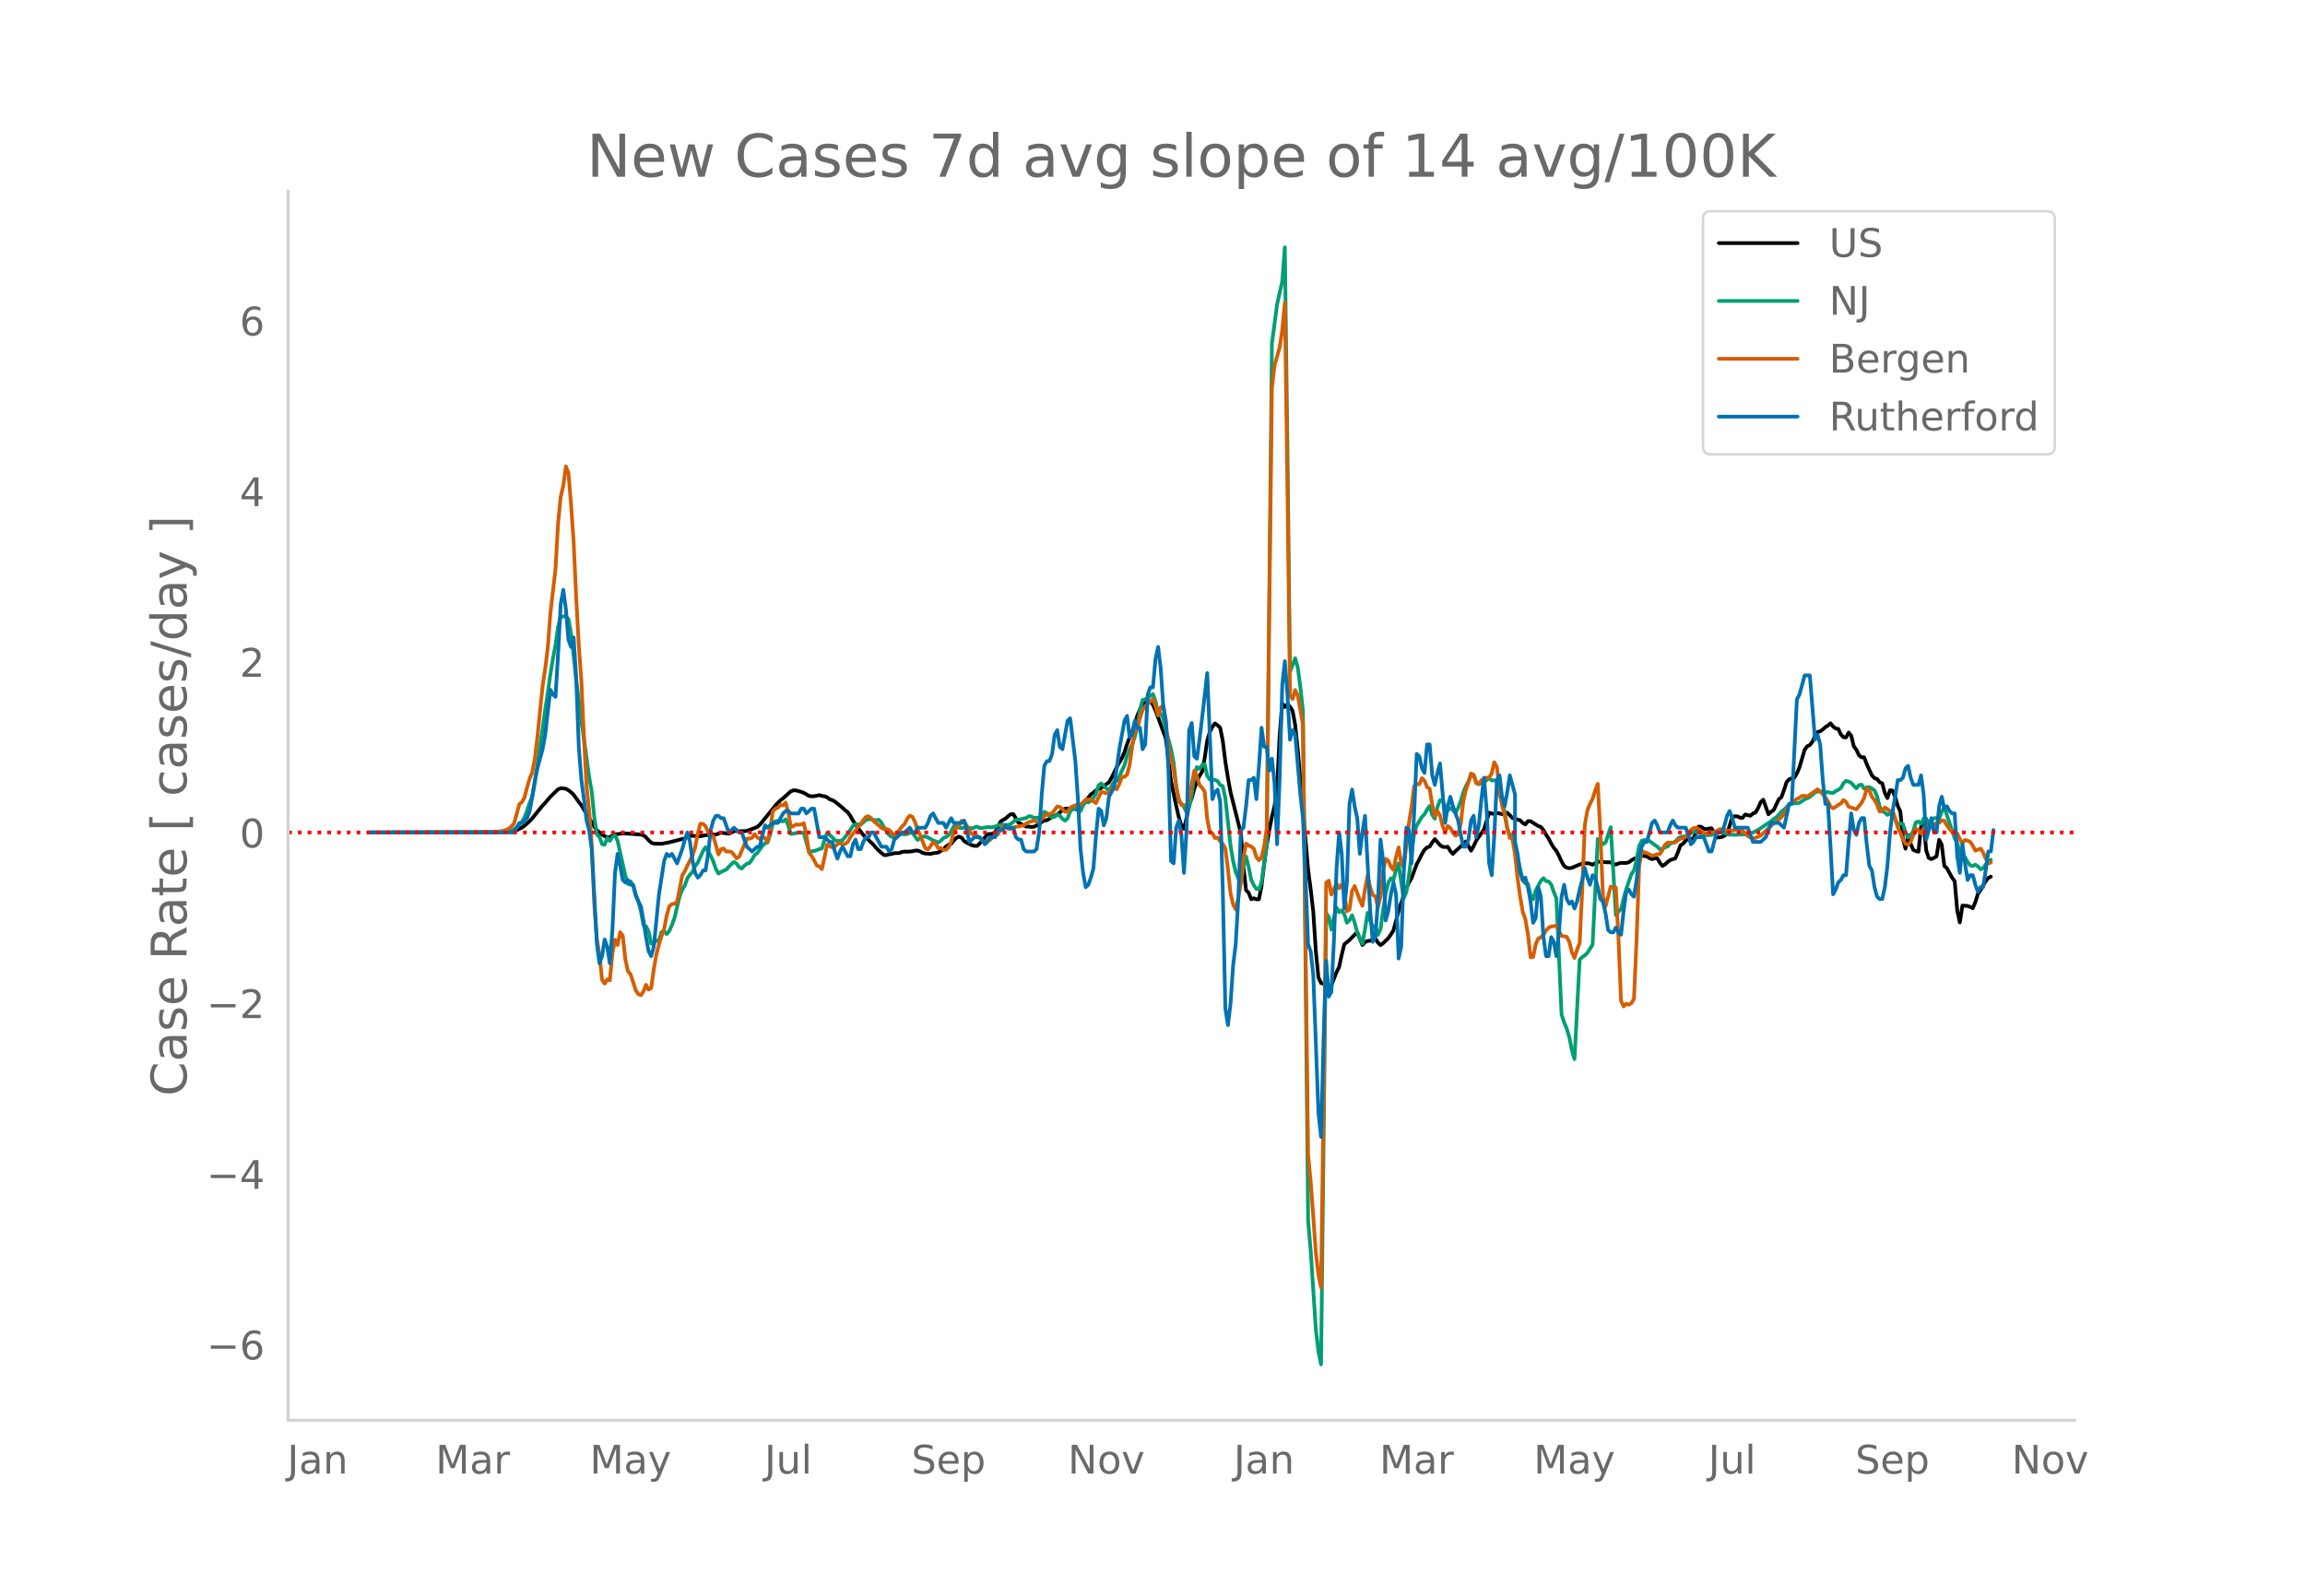 <svg height="864" viewBox="0 0 936 648" width="1248" xmlns="http://www.w3.org/2000/svg" xmlns:xlink="http://www.w3.org/1999/xlink"><defs><style>*{stroke-linecap:butt;stroke-linejoin:round}</style></defs><g id="figure_1"><path d="M0 648h936V0H0z" style="fill:#fff" id="patch_1"/><g id="axes_1"><path d="M117 576.72h725.4V77.76H117z" style="fill:none" id="patch_2"/><path clip-path="url(#paa18bcd256)" d="m149.973 338.045 52.504-.139 5.25-.325 1.05-.177 1.05-.31 2.1-1.038 1.05-.725 2.101-1.897 1.05-1.119 4.2-5.229 1.05-1.062 2.1-2.495 3.151-3.033 1.05-.4 1.05.044 1.05.176 1.05.566 1.05.823 1.05.998 2.1 2.955 1.05 1.327 2.101 3.54 2.1 3.374 1.05 1.848 1.05 1.415 2.1 1.7 1.05.705 1.05.48 1.05-.067 1.05-.726 1.051-.499 1.05-.044 2.1-.325 4.2.258 3.15.263 1.05.263 1.051.84 1.05 1.195 1.05.96 1.05.398 3.15.08 3.15-.612 6.301-1.597 2.1-.997 1.05-.05 3.15.207 2.101-.47 2.1-.125 1.05-.137 1.05.02 2.1-.757 3.15.398 1.05-.392 1.051-.647 1.05-.045 1.05.122 1.05-.086 1.05.053 1.05-.178 2.1-.703 2.1-.845 1.05-.907 5.251-6.441 1.05-1.367 2.1-2.144 1.05-.774 3.15-2.853 1.051-.393 1.05.053 1.05.243 2.1.719 2.1 1.24 1.05.172 1.05-.019 2.1-.46 1.05.319 1.051.144 1.05.405 1.05.803 1.05.365 1.05.554 3.15 2.57 1.05.996 1.05.8 1.05 1.481 1.051 1.942 3.15 4.464 1.05 1.292 4.2 4.07 1.05 1.277 1.05 1.088 2.101 1.763 1.05.01 1.05-.331 1.05-.128 1.05-.295 2.1-.08 1.05-.442 1.05-.136 1.05.047 2.101-.147 1.05-.28 1.05-.047 1.05.358 1.05.625 1.05.232 2.1.15 1.05-.259 2.1-.298 2.101-1.33 1.05-1.117 1.05-.72 1.05-.389 1.05-1.336 1.05-1.042 1.05-.524 1.05.422 1.05 1.36 1.05.672 2.101 1.041 1.05.259 1.05.026 1.05-.964 1.05-1.133 2.1-2.667 2.1-.166 1.05-.62 1.05-1.93 1.05-2.299 1.051-.79 1.05-.518 1.05-.995 1.05-.768 1.05-.088 2.1 3.502 3.15 1.573 1.05-.003 1.051.155 1.05-.094 2.1-.95 1.05-1.01 1.05-.526 1.05-.144 2.1-1.279 1.05-.453 1.05-.623 1.05-.758 1.051-1.092 1.05-.46 1.05-.073 2.1.156 1.05-.025 1.05.364 1.05-.499 1.05-1.691 2.1-2.681 1.051-1.393 1.05-.704 1.05-.936 2.1-.928 2.1-1.574 1.05-.742 1.05-1.812 2.1-4.403 2.101-3.627 1.05-2.404 1.05-3.274 1.05-2.731 1.05-2.366 2.1-6.596 1.05-2.411 1.05-1.834 1.05-1.11 1.05-.38 1.051.195 1.05 1.208 1.05 2.392 4.2 11.394 2.1 17.336 2.1 9.987 1.05 4.553 1.051 3.425 1.05 1.311 1.05-4.42 1.05-5.337 1.05-2.67 1.05-3.856 1.05-2.909 1.05-2.32 1.05-1.588 1.05-5.507 1.05-7.228 1.051-3.475 1.05-2.118 1.05-1.363 1.05.787 1.05.991 1.05 5.265 1.05 8.463 1.05 6.614 1.05 5.82 4.201 16.67 1.05 13.526 1.05 9.604 1.05 1.022 1.05 2.64 1.05-.382 1.05.43 1.05-.06 1.05-5.423 1.05-8.835 1.05-7.67 1.051-6.259 1.05-5.262 1.05-4.287 1.05-7.412 1.05-21.401 1.05-12.99 1.05 1.525 1.05-1.15 1.05.94 1.05 1.738 1.05 5.718 1.05 9.996 4.201 48.751 1.05 7.966 1.05 9.114 1.05 16.17 1.05 10.58 1.05 2.236 1.05.322 1.05-.522 1.051 1.85 1.05-.723 2.1-5.39 1.05-2.043 1.05-4.998 1.05-4.208 2.1-1.76 2.1-2.168 1.05-1.042 2.101 5.241 1.05-1.182 1.05-.476 1.05-.074 1.05-.587 1.05-.334 1.05 1.648 1.05 1.048 1.05-.77 2.1-2.028 1.051-1.477 1.05-1.715 1.05-3.824 1.05-4.272 3.15-9 1.05-2.34 1.05-1.749 2.1-5.747 1.051-1.875 1.05-2.18 1.05-1.738 1.05-.96 1.05-.356 1.05-1.69 1.05-1.32 2.1 2.424 1.05.69 1.05.098 1.05-.12 1.051 1.745 1.05 1.168 1.05-1.143 2.1-1.873 2.1-2.049 2.1 3.745 1.05-1.796 1.05-2.313 3.151-4.49 2.1-6.787 1.05.315 1.05.146 1.05-.411 2.1.491 2.1-.55 1.051.985 1.05 1.142 3.15.949 1.05 1.07 1.05.582 1.05-1.319 1.05.012 3.151 1.993 1.05.346 1.05 1.269 1.05 1.855 1.05 1.57 1.05 2.061 1.05 1.702 1.05 1.239 1.05 2.005 1.05 2.303 1.05 1.877 1.05.659 1.051.211 1.05-.168 4.2-1.772 2.1-.098 1.05.223 1.05.387 2.101-1.175 1.05-.037 2.1.216 2.1.038 1.05.626 1.05.281 1.05-.44 1.05-.24 2.1.025 1.051-.275 1.05-.784 1.05-.63 1.05-.308 1.05-.604 1.05-.372 2.1.315 1.05.746 1.05.37 1.05-.327 1.051-.038 1.05 1.805 1.05 1.316 1.05-.587 1.05-1.012 1.05-.763 2.1-.715 1.05-2.479 1.05-2.822 1.05-.643 1.05-1.246 1.051-.74 1.05.095 1.05-.266 2.1-4.788 1.05.055 1.05.79 1.05.213 1.05-.274 1.05-.108 1.05 1.745 1.051 2.003 1.05-.042 1.05-.184 1.05-.502 1.05-.726 2.1-6.764 1.05-.404 1.05.03 1.05.545 1.05.066 1.05-1.351 2.101.496 1.05-.926 1.05-.386 1.05-1.814 1.05-2.372 1.05-1.014 2.1 5.907 1.05-1.018 1.05-.654 2.101-4.414 1.05-.823 1.05-2.839 1.05-3.294 1.05-1.148 1.05-.408 1.05-.285 1.05-1.72 1.05-2.484 2.1-7.115 1.051-1.408 1.05-.485 1.05-1.34 1.05-2.35 1.05-1.617 1.05-.261 1.05-.756 1.05-.976 1.05-.627 1.05-.915 1.05 1.31 1.051.8 1.05.162 1.05 2.242 1.05 1.13 1.05.093 1.05-1.962 1.05 1.27 1.05 4.29 1.05 1.4 1.05 2.214 1.05.878 1.05-.04 1.051 2.817 2.1 4.553 1.05 1.112 1.05.348 1.05 1.324 1.05.43 1.05 3.918 1.05 2.084 1.05-3.171 1.05.112 1.051 2.68 1.05 3.525 1.05 2.331 1.05 11.02 1.05 4.046 1.05-5.487 1.05 3.57 1.05 2.402 1.05.51 1.05.238 1.05-10.094 1.05-1.903 1.051 11.45 1.05 3.107 1.05.431 1.05-.488 1.05-.623 1.05-6.715 1.05 1.999 1.05 8.594 1.05.961 2.1 3.83 1.051 1.364 1.05 11.976 1.05 4.83 1.05-6.833 2.1.13 1.05.372 1.05.559 1.05-2.48 1.05-3.383 1.05-1.498 1.05-1.923 1.051-1.684 1.05-1.35 1.05-.514h0" style="fill:none;stroke:#000;stroke-linecap:round;stroke-width:1.5" id="line2d_1"/><path clip-path="url(#paa18bcd256)" d="m149.973 338.04 52.504-.098 3.15-.227 1.05-.187 1.05-.32 1.05-.474 2.1-1.772 1.05-1.1 1.05-1.927 1.051-2.787 1.05-3.15 1.05-2.579 1.05-5.418 2.1-14.994 1.05-6.961 1.05-7.783 1.05-6.744 1.05-7.607 1.05-6.45 1.051-5.523 1.05-7.427 1.05-4.138 2.1-.113 1.05 1.152 1.05 6.005 1.05 8.844 1.05 10.066 1.05 7.745 1.05 9.031 1.05 6.939 2.101 15.472 1.05 5.834 1.05 10.564 1.05 6.92 1.05.998 1.05 2.964 1.05.229 1.05-2.771 1.05 1.228 1.05-1.674 1.051-.709 1.05 2.365 3.15 14.135 1.05 3.366 1.05-1.1 1.05 1.713 1.05 4.112 1.05 2.152 1.05 4.116 1.05 5.699 1.051.51 1.05 2.081 1.05 4.945 1.05-.058 1.05-1.254 1.05.046 1.05-3.434 1.05-.37 1.05 1.186 1.05-1.272 1.05-2.394 1.051-2.86 2.1-8.862 1.05-2.661 1.05-1.716 1.05-2.95 1.05-1.453 1.05-1.133 1.05-2.353 1.05-1.34 2.1-4.659 1.051-1.622 1.05 1.529 1.05 1.946 1.05 2.251 1.05 3.114 1.05 1.837 1.05-.643 2.1-.95 2.1-2.237 1.051-.882 1.05.689 1.05 1.463 1.05.551 1.05-1.138 1.05-.842 1.05-.273 1.05-1.447 1.05-1.837 1.05-.733 2.1-2.967 1.051-1.026 1.05-.354 1.05-3.185 1.05-4.385 1.05-1.043 1.05-.125 2.1.19 1.05-.851 1.05 2.56 1.05 3.394 1.051-.124 2.1-.456 2.1.14 2.1 7.61 2.1-.24 1.05-.332 1.05-.494 1.05-.169 1.051-3.493 1.05-2.815 1.05.749 1.05.995 1.05 1.18 1.05.27 1.05.035 1.05-.342 2.1-2.588 2.101-3.177 1.05-.633 1.05-.034 1.05.154 2.1-1.94 1.05-.218 1.05-.09 1.05.335 1.05.125 1.05-.229 1.05 1.169 1.051 1.968 2.1 3.09 1.05.75 1.05.157 2.1-1.276 1.05-.063 1.05.185 1.05-.184 1.05-.503 1.051.05 2.1 2.868 2.1-1.326 1.05-.061 1.05.394 2.1 1.166 2.1.894 1.05-.764 1.051-1.083 1.05-.42 1.05-.683 1.05-1.65 1.05-1.987 1.05-.19 1.05.776 1.05.09 2.1-.252 1.05.114 1.051.406 1.05-.52 1.05-.292 1.05.555 1.05-.018 2.1-.364 2.1.091 3.15-.997 1.051-.08 2.1.138 1.05-.4 2.1-1.688 1.05-.072 3.15-.673 1.05-.724 1.051.085 1.05.665 1.05-.153 1.05.068 1.05-.94 1.05-1.499 1.05.613 1.05.98 1.05.655 1.05-.24 1.05-.913 1.05.492 1.051 1.242 1.05.744 1.05-.933 1.05-2.721 1.05-1.19 1.05-.233 1.05.404 1.05.762 1.05-2.325 1.05-1.566 1.05.408 1.051-.729 1.05-1.015 1.05-1.841 1.05-3.386 1.05-.737 2.1 2.005 1.05.784 2.1-3.507 1.05-.34 1.05-1.62 1.051-2.549 1.05-2.153 1.05-3.902 1.05-2.54 1.05-2.237 1.05-2.88 1.05-3.985 1.05-7.182 1.05-3.822 1.05-.16 1.05-.574 1.051-.983 1.05-.641 1.05 2.944 1.05 4.703 1.05.335 1.05 2.054 1.05 4.62 2.1 7.687 1.05 5.544 1.05 9.3 1.05 6.38 1.051.936 1.05 1.32 1.05 2.22 1.05-1.93 1.05-5.065 1.05-7.897 1.05-3.527 1.05.733 1.05-1.545 1.05-.38 1.05 4.869 1.051 1.391 1.05-.072 1.05.241 1.05.428 1.05 1.686 1.05.38 1.05 4.99 2.1 19.177 1.05 6.31 1.05 4.445 1.05 2.557 1.051 1.852 1.05-6.567 1.05-4.118 1.05 4.154 1.05 5.257 1.05 2.185 1.05 1.523 1.05.143 1.05-2.89 2.1-15.22 2.101-203.525 2.1-15.837 2.1-9.43 1.05-13.781 1.05 80.61 1.05 91.681 2.1-5.42 1.05 3.734 1.051 8.004 1.05 9.523 2.1 207.19 1.05 12.22 2.1 32.07 1.05 8.83 1.05 5.158 2.1-183.279 1.051 1.648 1.05 5.116 1.05-5.03 1.05-3.941 1.05 1.863 1.05-.76 1.05 1.614 1.05 3.437 1.05-1.049 1.05-1.978 1.05 2.997 1.05 3.991 1.051 2.66 1.05 1.923 1.05-5.904 1.05-6.682 1.05 3.21 1.05 2.311 1.05.118 1.05 3.32 1.05-2.377 1.05-7.803 1.05-6.598 1.05-4.278 1.051-1.905 1.05.59 1.05-4.045 1.05-2.61 1.05 7.867 1.05 6.206 1.05-2.49 1.05-6.626 2.1-17.138 1.05-3.243 2.101-3.465 1.05-1.021 1.05-1.953 1.05-1.46 1.05 3.637 1.05 1.557 1.05-4.751 1.05-2.781 1.05-.034 1.05 2.82 1.05 1.356 1.051-1.011 1.05.922 1.05 1.146 1.05-1.998 1.05-2.761 1.05-3.587 1.05-2.494 1.05-1.915 1.05-2.812 1.05.101 1.05 2.884 1.051.916 1.05-.6 1.05-.176 2.1-1.724 1.05.967 1.05-.081 1.05.477 1.05 4.994 2.1 7.258 1.05 6.7 1.051 2.902 1.05-.082 4.2 18.367 1.05 1.3 1.05.155 1.05 4.634 1.05 1.632 1.05-3.587 2.101-3.927 1.05-1.081 1.05 1.224 1.05.145 1.05 1.24 1.05 2.994 1.05 2.655 2.1 47.103 1.05 3.27 1.05 2.505 1.051 3.457 1.05 5.339 1.05 3.533 2.1-40.405 1.05-.997 1.05-.723 1.05-1.023 2.1-3.29 2.101-42.96 1.05.811 1.05 1.35 1.05-.665 2.1-6.248 2.1 35.737 1.05-1.481 1.05-1.003 1.05-4.345 1.05-3.762 2.101-6.048 1.05-1.536 1.05-4.342 1.05-5.597 1.05-2.142 1.05-.276 2.1.378 2.1 1.614 1.051.65 1.05 1.09 1.05-.137 1.05-.602 1.05-.374 1.05-1.095 1.05-.503 1.05-.374 1.05-1.185 1.05-.758 1.05-.133 1.05.037 1.051-.424 1.05-1.007 1.05-.458 1.05.052 2.1.695 2.1.563 2.1-.131 1.05-.15 1.051-.477 1.05-.29 1.05.017 1.05.157 1.05.466 1.05.243 1.05-.038 1.05.074 4.2-.205 1.051-.363 2.1-.36 2.1-1.085 5.25-3.503 1.05-.931 1.051-.68 1.05-1.038 1.05-1.214 1.05-.862 2.1-2.055 1.05-.374 1.05-.153 1.05-.014 1.05-.187 2.1-1.42 1.051-.391 1.05-.538 2.1-1.853 1.05-.342 1.05-.074 2.1.482 1.05-.235 1.05.304 1.05.092 1.051-.77 1.05-.526 1.05-.687 1.05-1.974 1.05-.95 1.05.281 1.05.48 1.05 1.23 1.05 1.019 1.05-1.29 1.05-.21 1.05 1.647 1.051-.541 1.05-.114 1.05.598 1.05.748 1.05 2.393 1.05 4.17 1.05 1.899 1.05.525 1.05.956 1.05-.514 1.05-.993 1.051 3.25 1.05 2.454 1.05-.812 1.05.377 1.05 3.358 1.05 2.052 1.05-.826 1.05-1.818 1.05-3.477 1.05-.404 1.05 1.109 1.05-2.236 1.051-.04 1.05 2.256 1.05-1.646 1.05-.76 1.05-.027 1.05.333 1.05-3.058 1.05-1.516 3.15 9.267 1.051 3.12 1.05 1.97 1.05 4.019 1.05 2.173 1.05-.39 1.05 1.883 1.05 1.396 1.05.29 1.05-.579 1.05.713 1.05 1.17 1.05-.444 1.051-1.548 1.05-1.227 1.05-.658h0" style="fill:none;stroke:#009e73;stroke-linecap:round;stroke-width:1.5" id="line2d_2"/><path clip-path="url(#paa18bcd256)" d="m149.973 338.04 46.204-.095 4.2-.133 3.15-.247 2.1-.588 1.05-.53 1.05-.93 1.05-1.233 2.1-7.7 1.05-.872 1.05-1.878 1.051-4.077 1.05-3.585 1.05-2.522 1.05-5.462 1.05-8.97 2.1-20.578 1.05-6.998 1.05-8.478 1.05-13.958 2.101-18.226 1.05-18.624 1.05-10.564 1.05-4.57 1.05-7.852 1.05 2.617 1.05 12.745 1.05 15.077 1.05 22.93 1.05 19.23 1.05 14.585 1.05 22.758 1.051 20.065 1.05 9.71 1.05 13.75 1.05 24.542 1.05 13.977 1.05 6.449 1.05 10.07 1.05 1.536 1.05-1.706 1.05.379 1.05-10.943 1.051-5.52 1.05 2.087 1.05-5.177 1.05 1.46 1.05 9.615 1.05 4.818 1.05 1.137 2.1 6.506 1.05 1.63 1.05.437 1.05-1.517 1.051-2.712 1.05 1.972 1.05-.74 1.05-7.548 1.05-6.03 1.05-4.116 1.05-3.3 1.05-2.826 1.05-5.614 1.05-3.66 1.05-.892 1.051-.19 1.05-.777 2.1-10.753 1.05-1.67 1.05-2.275 2.1-4.078 1.05-3.394 1.05-5.576 1.05-3.964 1.05.057 1.051.91 1.05 2.485 1.05 1.84 1.05-.285 2.1 7.491 1.05-2.124 1.05-.284 1.05 1.232 1.05-.038 1.05.152 1.051 1.195 1.05 1.441 1.05-.645 3.15-7.34 1.05.02 1.05-.417 1.05-1.442 1.05 1.328 1.05.607 1.05-.816 1.051.455 1.05 1.423 1.05-4.59 1.05-7.624 1.05-1.119 1.05-.398 1.05-1.176 1.05.228 1.05-1.12 1.05 4.06 1.05 5.84 1.051-.36 1.05-.664 1.05.095 1.05-.114 1.05-.512 1.05 4.855 1.05 7.018 1.05 1.384 1.05 1.82 1.05 2.05 1.05.473 1.05 1.043 1.051-4.646 1.05-5.273 2.1 1.138 1.05-.341 1.05-1.024 1.05-.398 1.05.379 1.05-.057 1.05-.797 1.05-1.877 1.051-1.555 1.05-1.1 1.05-1.67 1.05-1.023 1.05-1.612 1.05-1.328 1.05-.285 1.05.778 1.05 1.195 3.15 2.693 1.051.569 1.05-.019 1.05.322 2.1 2.2 1.05-.569 1.05-1.63 1.05-1.423 1.05-.986 1.05-2.143 1.05-1.233 1.051.474 1.05 2.124 1.05 2.997 1.05 2.37 2.1 5.33 1.05.398 1.05-1.29 1.05-1.63 1.05.777 1.05 1.65 1.05-.038 1.051.74 1.05-.02 1.05-1.024 1.05-2.294 1.05-3.926 1.05-1.707 1.05-.872 1.05-1.935 1.05.247 1.05 1.706 1.05 2.106 1.051 1.346 1.05.02 1.05.644 1.05.853 1.05 1.176 1.05.588 1.05-.664 1.05-.246 2.1-2.03 1.05-.208 1.05-1.935 1.051-1.479 2.1 1.005 1.05.171 2.1-.872 2.1-.36 1.05-.266 2.1-1.309 2.101-.607 1.05.455 1.05.19 2.1-2.465 1.05-.645 1.05-.285 1.05-.151 2.1-2.845 1.05.227 1.051.854 1.05 1.1 1.05-.02 1.05-1.63 1.05-.588 1.05-.342 1.05-.512 1.05.323 2.1-2.181 2.101-.114 1.05.891 1.05.664 1.05-2.446 1.05-2.03 1.05.076 1.05.398 1.05-.018 1.05-1.821 1.05-.607 1.05.815 1.05-2.143 1.051-2.882 1.05-.02 1.05-.948 1.05-3.944 1.05-7.606 1.05-5.5 1.05-1.687 1.05-4.21 1.05-3.244 1.05-1.555 3.151-2.902 1.05 3.035 1.05 3.66 1.05-3.319 1.05-.796 1.05 7.055 1.05 9.862 1.05 4.95 1.05 4.134 1.05 7.245 1.05 4.78 1.051 2.389 1.05.208 1.05-.17 1.05-2.428 1.05-6.145 1.05-5.443 1.05 2.295 1.05 3.566 1.05 1.119 1.05 1.574 1.05 11.113 1.051 5.425 1.05.398 1.05 1.953 1.05-.19 1.05 1.442 1.05 1.119 1.05 1.896 1.05 8.307 1.05 9.9 1.05 4.438 1.05 2.086 1.05-4.532 1.051-6.202 1.05-10.298 1.05-5.747 1.05.74 1.05.493 1.05.853 1.05 3.49 1.05 1.214 1.05-1.1 1.05-4.514 1.05-7.358 2.101-178.692 1.05-9.199 2.1-7.396 1.05-7.017 1.05-11.02 1.05 73.681 1.05 85.648 1.05 1.48 1.05-3.623 1.05 2.238 2.101 11.72 2.1 174.937 1.05 10.602 2.1 29.055 1.05 8.933 1.05 5.082 1.05-77.568 1.05-86.786 1.051-.815 1.05 5.651 2.1-4.532 1.05 1.991 1.05-1.593 1.05 3.622 1.05 7.302 1.05-.74 1.05-7.529 1.05-1.991 2.101 5.69 1.05 2.332 1.05-6.695 1.05-5.632 1.05 4.798 1.05 3.091 1.05.664 1.05 4.362 1.05-4.305 1.05-10.26 1.05-5.064 1.05.664 1.051 2.56 1.05 1.233 1.05-5.235 1.05-3.926 1.05 6.316 1.05 1.859 2.1-18.15 1.05-6.43 1.05-8.401 1.05-.873 1.051.095 1.05-2.484 1.05 1.043 1.05 2.56 1.05.683 1.05 6.486 1.05 4.647 1.05-2.049 1.05 1.783 1.05 4.21 1.05 2.504 1.05-2.447 1.051.797 1.05 1.915 1.05 1.214 1.05-.569 1.05-4.115 1.05-9.37 1.05-4.513 1.05-3.091 1.05-3.604 1.05.55 1.05 3.395 1.051.303 1.05-1.517 1.05.209 1.05-1.214 1.05-.076 1.05-1.783 1.05-4.419 1.05 2.01 1.05 9.313 1.05 6.24 1.05 3.906 1.05 5.235 1.051 4.02 1.05.228 1.05 6.486 1.05 9.654 1.05 7.624 1.05 6.087 1.05 2.864 1.05 6.183 1.05 9.312 1.05-.076 1.05-5.158 1.051-2.333 1.05-.55 1.05-1.024 1.05-1.707 1.05-1.138 1.05-.531 1.05-.095 1.05-.247 2.1 4.173 2.1.398 1.051 2.067 1.05 4.249 1.05 2.275 1.05-3.394 1.05-2.693 1.05-21.697 1.05-26.286 1.05-5.955 1.05-2.541 1.05-2.049 1.05-3.394 1.051-2.694 1.05 19.971 1.05 25.698 1.05 4.097 2.1-8.023 1.05.323 1.05.057 1.05 20.463 1.05 25.547 1.05 2.238 1.05-1.081 1.051.417 1.05-.664 1.05-1.726 1.05-23.934 1.05-29.852 1.05-6.41 1.05.702 1.05.284 2.1 1.081 1.05-.208 1.051-.418 1.05-.057 1.05-1.63 1.05-2.163 1.05-.815 1.05-.057 1.05.095 1.05-.17 1.05-.892 1.05-.588 1.05-.152 1.05-.702 2.101-2.712 1.05-.74 1.05-.189 1.05.588 1.05.872 1.05.55 1.05.38 1.05-.038 1.05-.436 1.05-.095 1.051-.474 1.05-.664 1.05-.057 2.1.55 1.05.095 1.05-.076 1.05-.247 3.15.266 1.05.967 1.051 1.195 1.05.588 1.05.322 1.05-.133 2.1-.91 3.15-2.977 2.1-1.935 1.051-.702 2.1-1.896 1.05-1.29 2.1-3.68 3.15-2.446 1.05-.474 1.05-.758 1.05-.038 1.051.322 4.2-2.94 1.05.797 2.1 2.503 1.05 1.631 1.05 2.106 1.05.663 1.051-.625 1.05-.76 1.05-.568 1.05-1.404 1.05.778 1.05 1.935 3.15 1.08 2.1-2.636 1.05-2.029 1.051-3.83 1.05.853 1.05 2.484 1.05 1.347 1.05 1.99 1.05 2.75 1.05-.435 1.05-1.271 1.05.683 1.05.91 1.05-.17 1.051 3.129 1.05 3.565 1.05 2.105 1.05 2.77 1.05 1.782 1.05.285 1.05-1.12 2.1-5.272 1.05.683 1.05 1.195 1.05-2.049 1.051-1.479 1.05 1.442 3.15-2.087 1.05-.17 1.05-.93 1.05.133 1.05 1.916 2.1 2.712 1.051 1.043 1.05-.493 1.05 2.219 1.05 1.782 1.05-1.365 1.05.265 1.05.475 1.05 1.574 1.05 2.01 2.1-.816 1.05 1.537 1.051 2.56 1.05 1.972 1.05-.493h0" style="fill:none;stroke:#d55e00;stroke-linecap:round;stroke-width:1.5" id="line2d_3"/><path clip-path="url(#paa18bcd256)" d="M149.973 338.04h58.805l2.1-3.864h1.05l2.1-1.932 1.05-2.898 1.05-5.796 1.05-6.761 1.05-4.83 2.1-7.727 1.05-5.796 2.1-18.353 1.05 1.932 1.051.966 1.05-17.387 1.05-20.285 1.05-5.795 1.05 7.727 1.05 12.557 1.05 2.898 1.05-3.864 1.05 16.421 1.05 28.013 1.05 13.523 1.05 7.727 1.051 8.694 1.05 3.863 1.05 7.728 2.1 38.638 1.05 7.727 1.05-2.898 1.05-6.761 1.05 2.897 1.05 6.762 1.05-13.523 1.051-23.183 1.05-7.727 1.05 4.83 1.05 5.795 1.05.966 1.05-.966 1.05 1.932h1.05l1.05 3.864 1.05 2.898 1.05 1.932 1.05 5.795 1.051 6.762 1.05 5.795 1.05 1.932 1.05-3.864 2.1-21.25 2.1-13.523 1.05-2.898 1.05.966 1.05-.966 2.101 3.864 2.1-5.796 1.05-3.864 1.05-2.898 1.05 3.864 1.05 7.728 1.05 4.83 1.05 1.931 1.05-.966 1.05-1.932h1.051l1.05-6.761 1.05-9.66 1.05-3.863 1.05-1.932h1.05l1.05.966h1.05l2.1 5.795 2.101-1.931 2.1 1.931h1.05l2.1 5.796 2.1 1.932 2.1-1.932h1.05l1.05-4.83 1.051-3.863 1.05.966 2.1-1.932h2.1l2.1-3.864 1.05-.966h1.05l1.05.966h3.151l1.05-1.932h1.05l1.05 1.932 2.1-1.932h1.05l2.1 11.591h2.101l2.1 1.932h1.05l1.05 3.864 1.05 2.898 1.05-2.898 1.05-1.932 2.1 3.864h1.05l1.051-4.83 1.05-1.932 1.05 3.864h1.05l1.05-2.898 1.05-1.932h1.05l1.05-1.932h1.05l3.15 5.796h2.101l1.05 1.932 1.05-.966 1.05-3.864 3.15-2.898h1.05l2.1-1.931 1.051 1.931h1.05l1.05-1.931h3.15l1.05-1.932 1.05-2.898 1.05-.966 2.1 3.864h2.101l1.05 1.932 2.1-3.864 1.05 1.932h3.15l1.05-.966 1.05 3.863 1.05 4.83 2.101-1.932h2.1l1.05.966 1.05 1.932 1.05-.966 1.05-1.932h2.1l1.05-2.898h2.101l1.05-1.931 1.05.966h2.1l1.05 3.863 1.05.966h1.05l1.05 3.864 1.05.966h3.151l1.05-.966 1.05-6.762 1.05-15.455 1.05-11.59 1.05-1.933h1.05l1.05-2.898 1.05-7.727 1.05-1.932 1.05 6.762 1.051.966 2.1-11.592 1.05-.966 2.1 17.387 1.05 15.455 1.05 20.285 1.05 9.66 1.05 5.795 1.05-.966 1.051-2.898 1.05-3.863 1.05-13.524 1.05-10.625 1.05.966 1.05 5.796 1.05-2.898 1.05-8.694 2.1-3.863 2.1-15.455 2.101-11.592 1.05-1.932 1.05 8.694 1.05-.966 1.05-5.796 1.05 2.898h1.05l1.05 8.694 1.05-1.932 1.05-20.285 1.051-2.898h1.05l1.05-11.591 1.05-4.83 1.05 8.694 1.05 15.455 1.05 5.795 1.05 20.285 1.05 36.706 1.05.966 1.05-14.49 1.05-2.897 1.051 5.795 1.05 15.455 1.05-17.387 1.05-40.569 1.05-2.898 1.05 13.523 1.05.966 1.05-7.727 1.05-8.694 2.1-18.352 2.101 51.194 1.05-2.898 1.05-.965 1.05 4.83 1.05 35.739 1.05 48.297 1.05 6.761 1.05-8.693 1.05-15.455 1.05-8.693 1.05-18.353 1.051-28.013 1.05-.965 1.05-8.694 1.05-10.625h1.05l1.05-.966 1.05 8.693 1.05-13.523 1.05-15.455 1.05 7.728h1.05l1.051 9.659 1.05-4.83 1.05 9.66 1.05 25.114 1.05-27.046 1.05-37.672 1.05-9.66 1.05 13.524 1.05 18.353 1.05-3.864 1.05 1.932 2.101 24.148 1.05 9.66 1.05 24.148 1.05 27.047 1.05 2.897 1.05 9.66 2.1 56.024 1.05 9.66 1.05-40.57 1.05-30.91 1.051 14.49 1.05-1.933 1.05-21.25 1.05-28.978 1.05-14.49 1.05 8.694 1.05 22.216 1.05-10.625 1.05-31.876 1.05-5.795 1.05 6.761 1.05 4.83 1.051 14.489 1.05-8.694 1.05-6.761 2.1 38.637 1.05 12.558 1.05-1.932 1.05-14.49 1.05-25.114 1.05 8.694 1.05 24.148 1.05-3.864 1.051-6.761 1.05-4.83 1.05 4.83 1.05 26.08 1.05-4.83 1.05-30.91 1.05-17.386 1.05.965 1.05 13.524 1.05-20.285 1.05-24.149 1.051.966 1.05 4.83 1.05 1.932 1.05-11.591h1.05l1.05 12.557 1.05 3.864 1.05-4.83 1.05-3.864 2.1 24.149 1.05-6.762 1.051-3.864 1.05 3.864 2.1 5.796 1.05 5.795 1.05 4.83h1.05l1.05-2.898 1.05-7.727 1.05-1.932 1.05 8.693 1.051-4.83 1.05-10.625 1.05-8.693 1.05 12.557 1.05 22.217 1.05 4.83 1.05-16.422 1.05-22.216 1.05-1.932 1.05 8.693 1.05 3.864 1.05-5.796 1.051-6.761 2.1 7.727v19.32l1.05 4.829 1.05 7.727 1.05 2.898 1.05-.966 1.05 3.864 1.05 5.796 1.05 8.693 1.05-1.932 1.051-12.557 1.05 3.864 1.05 16.42 1.05 7.728h1.05l1.05-7.727 1.05 1.932 1.05 5.795 1.05-9.66 1.05-14.488 1.05-4.83 1.05 5.796 1.051 1.932 1.05-.966 1.05 2.897 1.05-2.897 1.05-4.83 1.05-3.864 1.05-4.83 1.05 3.864 1.05 2.898 1.05-3.864 1.05.966 1.051 3.864 1.05 4.83 1.05.966 1.05 4.83 1.05 6.76 1.05.967h1.05l1.05-1.932 1.05 1.932 1.05.966 1.05-9.66 1.05-7.727 1.051-.966 1.05 1.932 1.05.966 1.05-6.762 1.05-8.693 1.05-4.83 1.05-1.932h1.05l2.1-7.727 1.05-.966 1.051 1.932 1.05 2.897h3.15l1.05-2.897 1.05-1.932 1.05 1.932 1.05.966h3.15l1.051 2.897 1.05 3.864 1.05-.966 1.05-1.932h3.15l2.1 5.796h1.05l2.101-7.728h2.1l1.05-2.897 1.05-3.864 1.05-1.932 1.05 2.898 1.05 3.864h5.251l2.1 5.795h3.15l2.1-1.932 2.1-5.795h3.151l2.1 1.932 2.1-9.66h1.05l2.1-42.501 1.05-1.932 2.1-7.728h2.101l2.1 26.08 1.05-1.931 1.05 3.864 1.05 14.489 1.05 9.66h1.05l1.05 17.386 1.05 19.319 1.051-1.932 1.05-2.898 1.05-.966 1.05-1.932h1.05l1.05-13.523 1.05-11.591 1.05 6.761 1.05 1.932 1.05-4.83 1.05-1.931h1.05l1.051 10.625 1.05 8.694 1.05 1.931 1.05 6.762 1.05 3.864 1.05.966h1.05l1.05-4.83 1.05-8.693 1.05-13.524 1.05-8.693 1.051-5.796 1.05-6.761h1.05l1.05-.966 1.05-3.864 1.05-.966 1.05 4.83 1.05 2.898h2.1l1.05-3.864 1.05 7.727 1.051 18.353 1.05-3.864 1.05-4.83 1.05 5.796h1.05l1.05-10.625 1.05-3.864 1.05 4.83 1.05-.966 1.05 1.932 1.05.966h1.051l1.05 17.387 1.05 6.761 1.05-11.59 1.05 7.727 1.05 6.761 1.05-1.932h1.05l1.05 3.864 1.05 2.898 1.05-1.932h1.05l1.051-6.762 1.05-7.727h1.05l1.05-8.694h0" style="fill:none;stroke:#0072b2;stroke-linecap:round;stroke-width:1.5" id="line2d_4"/><path clip-path="url(#paa18bcd256)" d="M117 338.04h725.4" style="fill:none;stroke:red;stroke-dasharray:1.5,2.475;stroke-dashoffset:0;stroke-width:1.5" id="line2d_5"/><path d="M117 576.72V77.76" style="fill:none;stroke:#d3d3d3;stroke-linecap:square;stroke-linejoin:miter;stroke-width:1.25" id="patch_3"/><path d="M117 576.72h725.4" style="fill:none;stroke:#d3d3d3;stroke-linecap:square;stroke-linejoin:miter;stroke-width:1.25" id="patch_4"/><g id="matplotlib.axis_1"><g id="xtick_1"><g style="fill:#696969" transform="matrix(.16 0 0 -.16 116.638 598.378)" id="text_1"><defs><path d="M9.813 72.906h9.859V5.078q0-13.187-5-19.14-5-5.954-16.094-5.954h-3.75v8.297h3.078q6.531 0 9.219 3.672Q9.813-4.39 9.813 5.078z" id="DejaVuSans-74"/><path d="M34.281 27.484q-10.89 0-15.093-2.484-4.204-2.484-4.204-8.5 0-4.781 3.157-7.594 3.156-2.797 8.562-2.797 7.485 0 12 5.297 4.516 5.297 4.516 14.078v2zm17.922 3.72V0H43.22v8.297Q40.14 3.328 35.547.953q-4.594-2.375-11.234-2.375-8.391 0-13.36 4.719Q6 8.016 6 15.922q0 9.219 6.172 13.906 6.187 4.688 18.437 4.688h12.61v.89q0 6.203-4.078 9.594-4.078 3.39-11.453 3.39-4.688 0-9.141-1.124-4.438-1.125-8.531-3.375v8.312q4.921 1.906 9.562 2.844 4.64.953 9.031.953 11.875 0 17.735-6.156 5.86-6.14 5.86-18.64z" id="DejaVuSans-97"/><path d="M54.89 33.016V0h-8.984v32.719q0 7.765-3.031 11.61-3.031 3.858-9.078 3.858-7.281 0-11.484-4.64-4.204-4.625-4.204-12.64V0H9.08v54.688h9.03v-8.5q3.235 4.937 7.594 7.374Q30.078 56 35.797 56q9.422 0 14.25-5.828 4.844-5.828 4.844-17.156z" id="DejaVuSans-110"/></defs><use xlink:href="#DejaVuSans-74"/><use x="29.492" xlink:href="#DejaVuSans-97"/><use x="90.771" xlink:href="#DejaVuSans-110"/></g></g><g id="xtick_2"><g style="fill:#696969" transform="matrix(.16 0 0 -.16 176.882 598.378)" id="text_2"><defs><path d="M9.813 72.906h14.703l18.593-49.61 18.703 49.61h14.704V0H66.89v64.016l-18.797-50h-9.907l-18.796 50V0H9.813z" id="DejaVuSans-77"/><path d="M41.11 46.297q-1.516.875-3.297 1.281Q36.03 48 33.89 48q-7.625 0-11.703-4.953-4.079-4.953-4.079-14.234V0H9.08v54.688h9.03v-8.5q2.844 4.984 7.375 7.39Q30.031 56 36.531 56q.922 0 2.047-.125 1.125-.11 2.484-.36z" id="DejaVuSans-114"/></defs><use xlink:href="#DejaVuSans-77"/><use x="86.279" xlink:href="#DejaVuSans-97"/><use x="147.559" xlink:href="#DejaVuSans-114"/></g></g><g id="xtick_3"><g style="fill:#696969" transform="matrix(.16 0 0 -.16 239.492 598.378)" id="text_3"><defs><path d="M32.172-5.078q-3.797-9.766-7.422-12.735-3.61-2.984-9.656-2.984H7.906v7.516h5.282q3.703 0 5.75 1.765Q21-9.766 23.483-3.219l1.61 4.094-22.11 53.813H12.5l17.094-42.766 17.093 42.766h9.516z" id="DejaVuSans-121"/></defs><use xlink:href="#DejaVuSans-77"/><use x="86.279" xlink:href="#DejaVuSans-97"/><use x="147.559" xlink:href="#DejaVuSans-121"/></g></g><g id="xtick_4"><g style="fill:#696969" transform="matrix(.16 0 0 -.16 310.434 598.378)" id="text_4"><defs><path d="M8.5 21.578v33.11h8.984V21.922q0-7.766 3.016-11.656 3.031-3.875 9.094-3.875 7.265 0 11.484 4.64 4.234 4.64 4.234 12.656v31h8.985V0h-8.984v8.406Q42.047 3.422 37.718 1q-4.313-2.422-10.032-2.422-9.421 0-14.312 5.86Q8.5 10.296 8.5 21.578zM31.11 56z" id="DejaVuSans-117"/><path d="M9.422 75.984h8.984V0H9.422z" id="DejaVuSans-108"/></defs><use xlink:href="#DejaVuSans-74"/><use x="29.492" xlink:href="#DejaVuSans-117"/><use x="92.871" xlink:href="#DejaVuSans-108"/></g></g><g id="xtick_5"><g style="fill:#696969" transform="matrix(.16 0 0 -.16 370.112 598.378)" id="text_5"><defs><path d="M53.516 70.516V60.89q-5.61 2.687-10.594 4-4.984 1.328-9.625 1.328-8.047 0-12.422-3.125t-4.375-8.89q0-4.845 2.906-7.313 2.907-2.453 11.016-3.97l5.953-1.218q11.031-2.11 16.281-7.406 5.25-5.297 5.25-14.172 0-10.61-7.11-16.078-7.093-5.469-20.812-5.469-5.172 0-11.015 1.172Q13.14.922 6.89 3.219v10.156q6-3.36 11.765-5.078 5.766-1.703 11.328-1.703 8.438 0 13.032 3.312 4.593 3.328 4.593 9.485 0 5.359-3.297 8.39-3.296 3.032-10.812 4.547L27.484 33.5q-11.03 2.188-15.968 6.875-4.922 4.688-4.922 13.047 0 9.672 6.812 15.234 6.813 5.563 18.766 5.563 5.14 0 10.453-.938 5.328-.922 10.89-2.765z" id="DejaVuSans-83"/><path d="M56.203 29.594v-4.39H14.891q.593-9.282 5.593-14.142 5-4.859 13.938-4.859 5.172 0 10.031 1.266 4.86 1.265 9.656 3.812v-8.5Q49.266.734 44.187-.344 39.11-1.422 33.892-1.422q-13.094 0-20.735 7.61-7.64 7.625-7.64 20.625 0 13.421 7.25 21.296Q20.016 56 32.328 56q11.031 0 17.453-7.11 6.422-7.093 6.422-19.296zm-8.984 2.64q-.094 7.36-4.125 11.75-4.032 4.407-10.672 4.407-7.516 0-12.031-4.25-4.516-4.25-5.203-11.97z" id="DejaVuSans-101"/><path d="M18.11 8.203v-29H9.077v75.484h9.031v-8.296q2.844 4.875 7.157 7.234Q29.594 56 35.594 56q9.968 0 16.187-7.906 6.235-7.907 6.235-20.797T51.78 6.484q-6.218-7.906-16.187-7.906-6 0-10.328 2.375-4.313 2.375-7.157 7.25zm30.578 19.094q0 9.906-4.079 15.547-4.078 5.64-11.203 5.64-7.14 0-11.218-5.64-4.079-5.64-4.079-15.547 0-9.906 4.078-15.547 4.079-5.64 11.22-5.64 7.124 0 11.202 5.64t4.078 15.547z" id="DejaVuSans-112"/></defs><use xlink:href="#DejaVuSans-83"/><use x="63.477" xlink:href="#DejaVuSans-101"/><use x="125" xlink:href="#DejaVuSans-112"/></g></g><g id="xtick_6"><g style="fill:#696969" transform="matrix(.16 0 0 -.16 433.632 598.378)" id="text_6"><defs><path d="M9.813 72.906h13.28l32.329-60.984v60.984h9.562V0h-13.28L19.39 60.984V0H9.813z" id="DejaVuSans-78"/><path d="M30.61 48.39q-7.22 0-11.422-5.64-4.204-5.64-4.204-15.453 0-9.813 4.172-15.453 4.188-5.64 11.453-5.64 7.188 0 11.375 5.655 4.203 5.672 4.203 15.438 0 9.719-4.203 15.406-4.187 5.688-11.375 5.688zm0 7.61q11.718 0 18.406-7.625 6.703-7.61 6.703-21.078 0-13.422-6.703-21.078-6.688-7.64-18.407-7.64-11.765 0-18.437 7.64-6.656 7.656-6.656 21.078 0 13.469 6.656 21.078Q18.844 56 30.609 56z" id="DejaVuSans-111"/><path d="M2.984 54.688H12.5L29.594 8.797l17.093 45.89h9.516L35.687 0H23.485z" id="DejaVuSans-118"/></defs><use xlink:href="#DejaVuSans-78"/><use x="74.805" xlink:href="#DejaVuSans-111"/><use x="135.986" xlink:href="#DejaVuSans-118"/></g></g><g id="xtick_7"><g style="fill:#696969" transform="matrix(.16 0 0 -.16 500.97 598.378)" id="text_7"><use xlink:href="#DejaVuSans-74"/><use x="29.492" xlink:href="#DejaVuSans-97"/><use x="90.771" xlink:href="#DejaVuSans-110"/></g></g><g id="xtick_8"><g style="fill:#696969" transform="matrix(.16 0 0 -.16 560.164 598.378)" id="text_8"><use xlink:href="#DejaVuSans-77"/><use x="86.279" xlink:href="#DejaVuSans-97"/><use x="147.559" xlink:href="#DejaVuSans-114"/></g></g><g id="xtick_9"><g style="fill:#696969" transform="matrix(.16 0 0 -.16 622.773 598.378)" id="text_9"><use xlink:href="#DejaVuSans-77"/><use x="86.279" xlink:href="#DejaVuSans-97"/><use x="147.559" xlink:href="#DejaVuSans-121"/></g></g><g id="xtick_10"><g style="fill:#696969" transform="matrix(.16 0 0 -.16 693.716 598.378)" id="text_10"><use xlink:href="#DejaVuSans-74"/><use x="29.492" xlink:href="#DejaVuSans-117"/><use x="92.871" xlink:href="#DejaVuSans-108"/></g></g><g id="xtick_11"><g style="fill:#696969" transform="matrix(.16 0 0 -.16 753.394 598.378)" id="text_11"><use xlink:href="#DejaVuSans-83"/><use x="63.477" xlink:href="#DejaVuSans-101"/><use x="125" xlink:href="#DejaVuSans-112"/></g></g><g id="xtick_12"><g style="fill:#696969" transform="matrix(.16 0 0 -.16 816.914 598.378)" id="text_12"><use xlink:href="#DejaVuSans-78"/><use x="74.805" xlink:href="#DejaVuSans-111"/><use x="135.986" xlink:href="#DejaVuSans-118"/></g></g></g><g id="matplotlib.axis_2"><g id="ytick_1"><g style="fill:#696969" transform="matrix(.16 0 0 -.16 83.912 552.03)" id="text_13"><defs><path d="M10.594 35.5h62.593v-8.297H10.594z" id="DejaVuSans-8722"/><path d="M33.016 40.375q-6.641 0-10.532-4.547-3.875-4.531-3.875-12.437 0-7.86 3.875-12.438 3.891-4.562 10.532-4.562 6.64 0 10.515 4.562 3.875 4.578 3.875 12.438 0 7.906-3.875 12.437-3.875 4.547-10.515 4.547zm19.578 30.922v-8.984q-3.719 1.75-7.5 2.671-3.782.938-7.5.938-9.766 0-14.922-6.594-5.14-6.594-5.875-19.922 2.875 4.25 7.219 6.516 4.359 2.266 9.578 2.266 10.984 0 17.36-6.672 6.374-6.657 6.374-18.125 0-11.235-6.64-18.032-6.641-6.78-17.672-6.78-12.657 0-19.344 9.687-6.688 9.703-6.688 28.109 0 17.281 8.204 27.563 8.203 10.28 22.015 10.28 3.719 0 7.5-.734t7.89-2.187z" id="DejaVuSans-54"/></defs><use xlink:href="#DejaVuSans-8722"/><use x="83.789" xlink:href="#DejaVuSans-54"/></g></g><g id="ytick_2"><g style="fill:#696969" transform="matrix(.16 0 0 -.16 83.912 482.726)" id="text_14"><defs><path d="M37.797 64.313 12.89 25.39h24.906zm-2.594 8.593H47.61V25.391h10.407v-8.203H47.609V0h-9.812v17.188H4.89v9.515z" id="DejaVuSans-52"/></defs><use xlink:href="#DejaVuSans-8722"/><use x="83.789" xlink:href="#DejaVuSans-52"/></g></g><g id="ytick_3"><g style="fill:#696969" transform="matrix(.16 0 0 -.16 83.912 413.422)" id="text_15"><defs><path d="M19.188 8.297h34.421V0H7.33v8.297q5.609 5.812 15.296 15.594 9.703 9.797 12.188 12.64 4.734 5.313 6.609 9 1.89 3.688 1.89 7.25 0 5.813-4.078 9.469-4.078 3.672-10.625 3.672-4.64 0-9.797-1.61-5.14-1.609-11-4.89v9.969Q13.767 71.78 18.938 73q5.188 1.219 9.485 1.219 11.328 0 18.062-5.672 6.735-5.656 6.735-15.125 0-4.5-1.688-8.531-1.672-4.016-6.125-9.485-1.218-1.422-7.765-8.187-6.532-6.766-18.453-18.922z" id="DejaVuSans-50"/></defs><use xlink:href="#DejaVuSans-8722"/><use x="83.789" xlink:href="#DejaVuSans-50"/></g></g><g id="ytick_4"><g style="fill:#696969" transform="matrix(.16 0 0 -.16 97.32 344.118)" id="text_16"><defs><path d="M31.781 66.406q-7.61 0-11.453-7.5Q16.5 51.422 16.5 36.375q0-14.984 3.828-22.484 3.844-7.5 11.453-7.5 7.672 0 11.5 7.5 3.844 7.5 3.844 22.484 0 15.047-3.844 22.531-3.828 7.5-11.5 7.5zm0 7.813q12.266 0 18.735-9.703 6.468-9.688 6.468-28.141 0-18.406-6.468-28.11-6.47-9.687-18.735-9.687-12.25 0-18.718 9.688-6.47 9.703-6.47 28.109 0 18.453 6.47 28.14Q19.53 74.22 31.78 74.22z" id="DejaVuSans-48"/></defs><use xlink:href="#DejaVuSans-48"/></g></g><g id="ytick_5"><use xlink:href="#DejaVuSans-50" style="fill:#696969" transform="matrix(.16 0 0 -.16 97.32 274.814)" id="text_17"/></g><g id="ytick_6"><use xlink:href="#DejaVuSans-52" style="fill:#696969" transform="matrix(.16 0 0 -.16 97.32 205.51)" id="text_18"/></g><g id="ytick_7"><use xlink:href="#DejaVuSans-54" style="fill:#696969" transform="matrix(.16 0 0 -.16 97.32 136.206)" id="text_19"/></g><g style="fill:#696969" transform="matrix(0 -.2 -.2 0 75.753 445.117)" id="text_20"><defs><path d="M64.406 67.281v-10.39q-4.984 4.64-10.625 6.922-5.64 2.296-11.984 2.296-12.5 0-19.14-7.64-6.641-7.64-6.641-22.094 0-14.406 6.64-22.047 6.64-7.64 19.14-7.64 6.345 0 11.985 2.296 5.64 2.297 10.625 6.938V5.609Q59.234 2.094 53.437.33q-5.78-1.75-12.218-1.75-16.563 0-26.094 10.124-9.516 10.14-9.516 27.672 0 17.578 9.516 27.703 9.531 10.14 26.094 10.14 6.531 0 12.312-1.734 5.797-1.734 10.875-5.203z" id="DejaVuSans-67"/><path d="M44.281 53.078v-8.5q-3.797 1.953-7.906 2.922-4.094.984-8.5.984-6.688 0-10.031-2.047-3.344-2.046-3.344-6.156 0-3.125 2.39-4.906 2.391-1.781 9.626-3.39l3.078-.688q9.562-2.047 13.593-5.781 4.032-3.735 4.032-10.422 0-7.625-6.032-12.078-6.03-4.438-16.578-4.438-4.39 0-9.156.86Q10.688.296 5.422 2v9.281q4.984-2.594 9.812-3.89 4.829-1.282 9.579-1.282 6.343 0 9.75 2.172 3.421 2.172 3.421 6.125 0 3.656-2.468 5.61-2.453 1.953-10.813 3.765l-3.125.735q-8.344 1.75-12.062 5.39-3.704 3.64-3.704 9.985 0 7.718 5.47 11.906Q16.75 56 26.811 56q4.97 0 9.36-.734 4.406-.72 8.11-2.188z" id="DejaVuSans-115"/><path d="M44.39 34.188q3.172-1.079 6.172-4.594 3-3.516 6.032-9.672L66.609 0H56l-9.313 18.703q-3.624 7.328-7.015 9.719-3.39 2.39-9.25 2.39h-10.75V0h-9.86v72.906h22.266q12.5 0 18.656-5.234 6.157-5.219 6.157-15.766 0-6.89-3.203-11.437-3.204-4.532-9.297-6.282zM19.673 64.797V38.922h12.406q7.125 0 10.766 3.297 3.64 3.297 3.64 9.687 0 6.39-3.64 9.64-3.64 3.25-10.766 3.25z" id="DejaVuSans-82"/><path d="M18.313 70.219V54.688h18.5v-6.985h-18.5V18.016q0-6.688 1.828-8.594 1.828-1.906 7.453-1.906h9.218V0h-9.218q-10.407 0-14.36 3.875-3.953 3.89-3.953 14.14v29.688H2.687v6.984h6.594V70.22z" id="DejaVuSans-116"/><path d="M8.594 75.984h20.703V69H17.578V-6.203h11.719v-6.984H8.594z" id="DejaVuSans-91"/><path d="M48.781 52.594v-8.407q-3.812 2.11-7.64 3.157-3.828 1.047-7.735 1.047-8.75 0-13.593-5.547-4.829-5.532-4.829-15.547 0-10.016 4.829-15.563 4.843-5.53 13.593-5.53 3.907 0 7.735 1.046 3.828 1.047 7.64 3.156V2.094Q45.016.344 40.984-.531q-4.015-.89-8.562-.89-12.36 0-19.64 7.765-7.266 7.765-7.266 20.953 0 13.375 7.343 21.031Q20.22 56 33.016 56q4.14 0 8.093-.86 3.953-.843 7.672-2.546z" id="DejaVuSans-99"/><path d="M25.39 72.906h8.297L8.297-9.28H0z" id="DejaVuSans-47"/><path d="M45.406 46.39v29.594h8.985V0h-8.985v8.203Q42.578 3.328 38.25.953q-4.313-2.375-10.375-2.375-9.906 0-16.14 7.906-6.22 7.922-6.22 20.813 0 12.89 6.22 20.797Q17.968 56 27.874 56q6.063 0 10.375-2.375 4.328-2.36 7.156-7.234zm-30.61-19.093q0-9.906 4.079-15.547 4.078-5.64 11.203-5.64 7.125 0 11.219 5.64 4.11 5.64 4.11 15.547 0 9.906-4.11 15.547-4.094 5.64-11.219 5.64-7.125 0-11.203-5.64-4.078-5.64-4.078-15.547z" id="DejaVuSans-100"/><path d="M30.422 75.984v-89.171H9.719v6.984H21.39V69H9.719v6.984z" id="DejaVuSans-93"/></defs><use xlink:href="#DejaVuSans-67"/><use x="69.824" xlink:href="#DejaVuSans-97"/><use x="131.104" xlink:href="#DejaVuSans-115"/><use x="183.203" xlink:href="#DejaVuSans-101"/><use x="244.727" xlink:href="#DejaVuSans-32"/><use x="276.514" xlink:href="#DejaVuSans-82"/><use x="343.746" xlink:href="#DejaVuSans-97"/><use x="405.025" xlink:href="#DejaVuSans-116"/><use x="444.234" xlink:href="#DejaVuSans-101"/><use x="505.758" xlink:href="#DejaVuSans-32"/><use x="537.545" xlink:href="#DejaVuSans-91"/><use x="576.559" xlink:href="#DejaVuSans-32"/><use x="608.346" xlink:href="#DejaVuSans-99"/><use x="663.326" xlink:href="#DejaVuSans-97"/><use x="724.605" xlink:href="#DejaVuSans-115"/><use x="776.705" xlink:href="#DejaVuSans-101"/><use x="838.229" xlink:href="#DejaVuSans-115"/><use x="890.328" xlink:href="#DejaVuSans-47"/><use x="924.02" xlink:href="#DejaVuSans-100"/><use x="987.496" xlink:href="#DejaVuSans-97"/><use x="1048.775" xlink:href="#DejaVuSans-121"/><use x="1107.955" xlink:href="#DejaVuSans-32"/><use x="1139.742" xlink:href="#DejaVuSans-93"/></g></g><g style="fill:#696969" transform="matrix(.24 0 0 -.24 238.224 71.76)" id="text_21"><defs><path d="M4.203 54.688h8.985l11.234-42.672 11.172 42.672h10.593l11.235-42.672 11.187 42.672h8.985L63.28 0H52.688L40.922 44.828 29.109 0H18.5z" id="DejaVuSans-119"/><path d="M8.203 72.906h46.875v-4.203L28.61 0H18.312L43.22 64.594H8.203z" id="DejaVuSans-55"/><path d="M45.406 27.984q0 9.766-4.031 15.125-4.016 5.375-11.297 5.375-7.219 0-11.25-5.375-4.031-5.359-4.031-15.125 0-9.718 4.031-15.093t11.25-5.375q7.281 0 11.297 5.375 4.031 5.375 4.031 15.093zm8.985-21.203q0-13.953-6.203-20.765Q42-20.797 29.203-20.797q-4.734 0-8.937.703-4.203.703-8.157 2.172v8.735q3.954-2.141 7.813-3.157 3.86-1.031 7.86-1.031 8.843 0 13.234 4.61 4.39 4.609 4.39 13.937v4.453q-2.781-4.844-7.125-7.234Q33.938 0 27.875 0 17.828 0 11.672 7.656q-6.156 7.672-6.156 20.328 0 12.688 6.156 20.344Q17.828 56 27.875 56q6.063 0 10.406-2.39 4.344-2.391 7.125-7.22v8.297h8.985z" id="DejaVuSans-103"/><path d="M37.11 75.984V68.5h-8.594q-4.828 0-6.72-1.953-1.874-1.953-1.874-7.031v-4.828h14.797v-6.985H19.922V0H10.89v47.703H2.297v6.984h8.594V58.5q0 9.125 4.25 13.297 4.25 4.187 13.468 4.187z" id="DejaVuSans-102"/><path d="M12.406 8.297h16.11v55.625l-17.532-3.516v8.985l17.438 3.515h9.86V8.296H54.39V0H12.406z" id="DejaVuSans-49"/><path d="M9.813 72.906h9.859V42.094L52.39 72.906h12.703L28.906 38.922 67.672 0H54.688L19.672 35.11V0h-9.86z" id="DejaVuSans-75"/></defs><use xlink:href="#DejaVuSans-78"/><use x="74.805" xlink:href="#DejaVuSans-101"/><use x="136.328" xlink:href="#DejaVuSans-119"/><use x="218.115" xlink:href="#DejaVuSans-32"/><use x="249.902" xlink:href="#DejaVuSans-67"/><use x="319.727" xlink:href="#DejaVuSans-97"/><use x="381.006" xlink:href="#DejaVuSans-115"/><use x="433.105" xlink:href="#DejaVuSans-101"/><use x="494.629" xlink:href="#DejaVuSans-115"/><use x="546.729" xlink:href="#DejaVuSans-32"/><use x="578.516" xlink:href="#DejaVuSans-55"/><use x="642.139" xlink:href="#DejaVuSans-100"/><use x="705.615" xlink:href="#DejaVuSans-32"/><use x="737.402" xlink:href="#DejaVuSans-97"/><use x="798.682" xlink:href="#DejaVuSans-118"/><use x="857.861" xlink:href="#DejaVuSans-103"/><use x="921.338" xlink:href="#DejaVuSans-32"/><use x="953.125" xlink:href="#DejaVuSans-115"/><use x="1005.225" xlink:href="#DejaVuSans-108"/><use x="1033.008" xlink:href="#DejaVuSans-111"/><use x="1094.189" xlink:href="#DejaVuSans-112"/><use x="1157.666" xlink:href="#DejaVuSans-101"/><use x="1219.189" xlink:href="#DejaVuSans-32"/><use x="1250.977" xlink:href="#DejaVuSans-111"/><use x="1312.158" xlink:href="#DejaVuSans-102"/><use x="1347.363" xlink:href="#DejaVuSans-32"/><use x="1379.15" xlink:href="#DejaVuSans-49"/><use x="1442.773" xlink:href="#DejaVuSans-52"/><use x="1506.396" xlink:href="#DejaVuSans-32"/><use x="1538.184" xlink:href="#DejaVuSans-97"/><use x="1599.463" xlink:href="#DejaVuSans-118"/><use x="1658.643" xlink:href="#DejaVuSans-103"/><use x="1722.119" xlink:href="#DejaVuSans-47"/><use x="1755.811" xlink:href="#DejaVuSans-49"/><use x="1819.434" xlink:href="#DejaVuSans-48"/><use x="1883.057" xlink:href="#DejaVuSans-48"/><use x="1946.68" xlink:href="#DejaVuSans-75"/></g><g id="legend_1"><path d="M694.75 184.5H831.2q3.2 0 3.2-3.2V88.96q0-3.2-3.2-3.2H694.75q-3.2 0-3.2 3.2v92.34q0 3.2 3.2 3.2z" style="fill:none;opacity:.8;stroke:#ccc;stroke-linejoin:miter" id="patch_5"/><path d="M697.95 98.718h32" style="fill:none;stroke:#000;stroke-linecap:round;stroke-width:1.5" id="line2d_6"/><g style="fill:#696969" transform="matrix(.16 0 0 -.16 742.75 104.317)" id="text_22"><defs><path d="M8.688 72.906h9.921V28.61q0-11.718 4.235-16.875 4.25-5.14 13.781-5.14 9.469 0 13.719 5.14 4.25 5.157 4.25 16.875v44.297H64.5V27.391q0-14.25-7.063-21.532-7.046-7.28-20.812-7.28-13.828 0-20.89 7.28-7.047 7.282-7.047 21.532z" id="DejaVuSans-85"/></defs><use xlink:href="#DejaVuSans-85"/><use x="73.193" xlink:href="#DejaVuSans-83"/></g><path d="M697.95 122.203h32" style="fill:none;stroke:#009e73;stroke-linecap:round;stroke-width:1.5" id="line2d_8"/><g style="fill:#696969" transform="matrix(.16 0 0 -.16 742.75 127.802)" id="text_23"><use xlink:href="#DejaVuSans-78"/><use x="74.805" xlink:href="#DejaVuSans-74"/></g><path d="M697.95 145.688h32" style="fill:none;stroke:#d55e00;stroke-linecap:round;stroke-width:1.5" id="line2d_10"/><g style="fill:#696969" transform="matrix(.16 0 0 -.16 742.75 151.287)" id="text_24"><defs><path d="M19.672 34.813V8.108H35.5q7.953 0 11.781 3.297 3.844 3.297 3.844 10.078 0 6.844-3.844 10.078-3.828 3.25-11.781 3.25zm0 29.984V42.828h14.61q7.218 0 10.75 2.703 3.546 2.719 3.546 8.282 0 5.515-3.547 8.25-3.531 2.734-10.75 2.734zm-9.86 8.11h25.204q11.28 0 17.375-4.688Q58.5 63.53 58.5 54.89q0-6.703-3.125-10.657-3.125-3.953-9.188-4.922 7.282-1.562 11.313-6.53 4.031-4.954 4.031-12.376 0-9.765-6.64-15.093Q48.25 0 35.984 0H9.812z" id="DejaVuSans-66"/></defs><use xlink:href="#DejaVuSans-66"/><use x="68.604" xlink:href="#DejaVuSans-101"/><use x="130.127" xlink:href="#DejaVuSans-114"/><use x="169.49" xlink:href="#DejaVuSans-103"/><use x="232.967" xlink:href="#DejaVuSans-101"/><use x="294.49" xlink:href="#DejaVuSans-110"/></g><path d="M697.95 169.173h32" style="fill:none;stroke:#0072b2;stroke-linecap:round;stroke-width:1.5" id="line2d_12"/><g style="fill:#696969" transform="matrix(.16 0 0 -.16 742.75 174.773)" id="text_25"><defs><path d="M54.89 33.016V0h-8.984v32.719q0 7.765-3.031 11.61-3.031 3.858-9.078 3.858-7.281 0-11.484-4.64-4.204-4.625-4.204-12.64V0H9.08v75.984h9.03V46.188q3.235 4.937 7.594 7.374Q30.078 56 35.797 56q9.422 0 14.25-5.828 4.844-5.828 4.844-17.156z" id="DejaVuSans-104"/></defs><use xlink:href="#DejaVuSans-82"/><use x="64.982" xlink:href="#DejaVuSans-117"/><use x="128.361" xlink:href="#DejaVuSans-116"/><use x="167.57" xlink:href="#DejaVuSans-104"/><use x="230.949" xlink:href="#DejaVuSans-101"/><use x="292.473" xlink:href="#DejaVuSans-114"/><use x="333.586" xlink:href="#DejaVuSans-102"/><use x="368.791" xlink:href="#DejaVuSans-111"/><use x="429.973" xlink:href="#DejaVuSans-114"/><use x="469.336" xlink:href="#DejaVuSans-100"/></g></g></g></g><defs><clipPath id="paa18bcd256"><path d="M117 77.76h725.4v498.96H117z"/></clipPath></defs></svg>